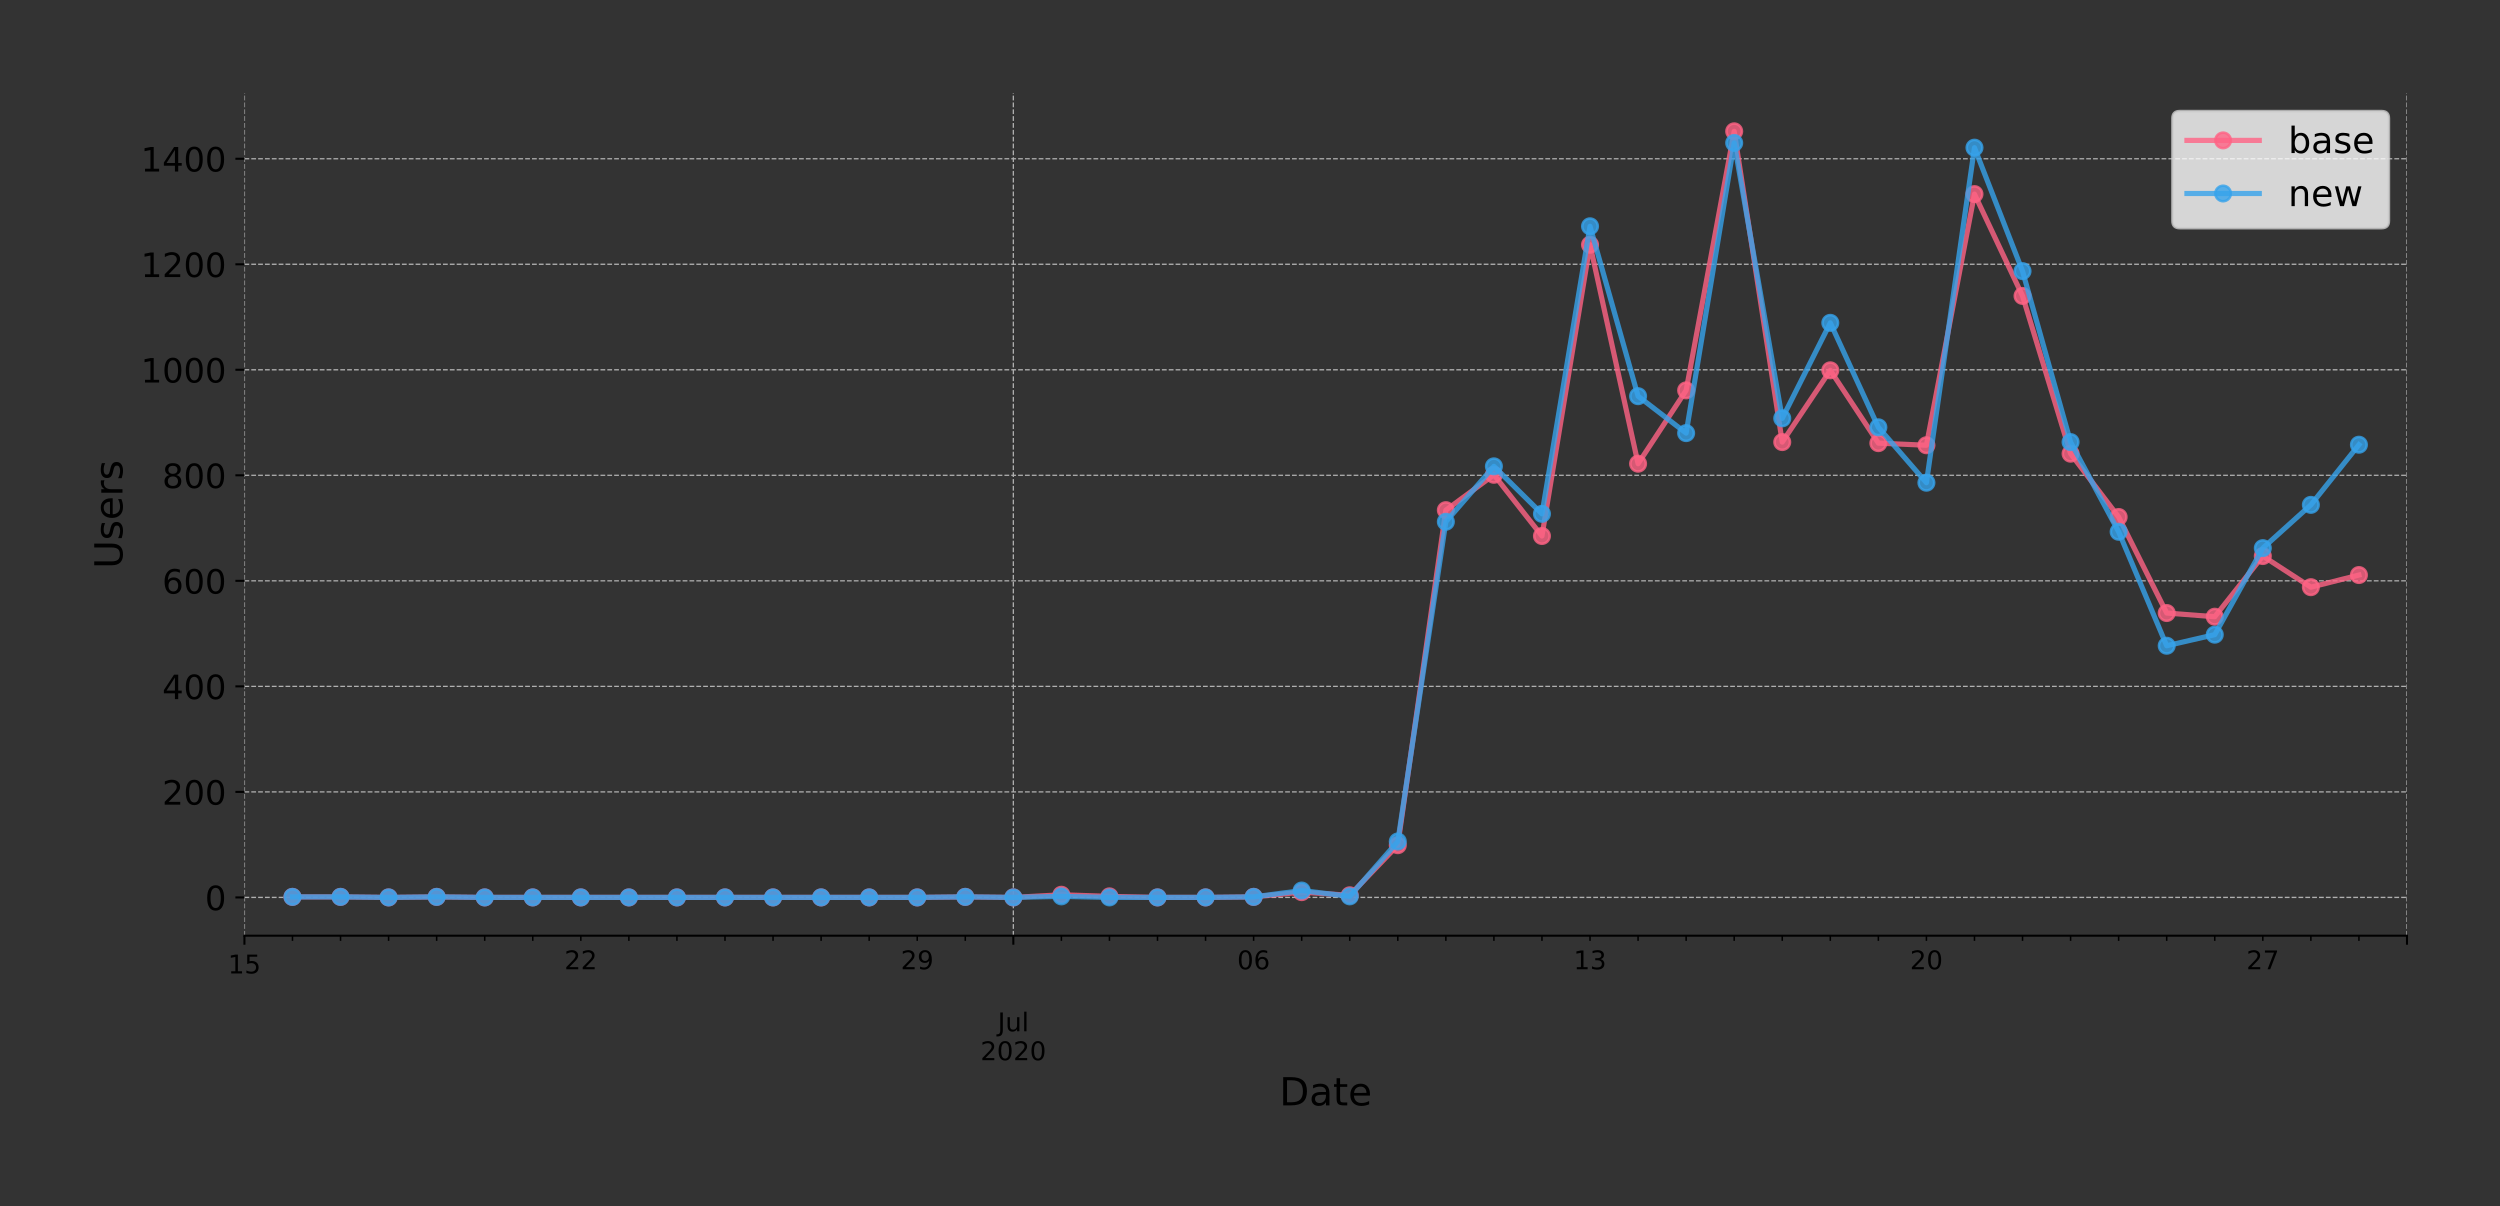 <?xml version="1.0" encoding="utf-8" standalone="no"?>
<!DOCTYPE svg PUBLIC "-//W3C//DTD SVG 1.1//EN"
  "http://www.w3.org/Graphics/SVG/1.1/DTD/svg11.dtd">
<!-- Created with matplotlib (https://matplotlib.org/) -->
<svg height="466.949pt" version="1.1" viewBox="0 0 967.602 466.949" width="967.602pt" xmlns="http://www.w3.org/2000/svg" xmlns:xlink="http://www.w3.org/1999/xlink">
 <rect x="0" y="0" width="967.602" height="466.949" fill="#333333" stroke="none"/>
 <defs>
  <style type="text/css">
*{stroke-linecap:butt;stroke-linejoin:round;}
  </style>
 </defs>
 <g id="figure_1">
  <g id="patch_1">
   <path d="M 0 466.949 
L 967.602 466.949 
L 967.602 0 
L 0 0 
z
" style="fill:none;"/>
  </g>
  <g id="axes_1">
   <g id="patch_2">
    <path d="M 94.602 362.16 
L 931.602 362.16 
L 931.602 36 
L 94.602 36 
z
" style="fill:none;"/>
   </g>
   <g id="matplotlib.axis_1">
    <g id="xtick_1">
     <g id="line2d_1">
      <path clip-path="url(#p77a32bf37d)" d="M 94.602 362.16 
L 94.602 36 
" style="fill:none;stroke:#b0b0b0;stroke-dasharray:1.85,0.8;stroke-dashoffset:0;stroke-width:0.5;"/>
     </g>
     <g id="line2d_2">
      <defs>
       <path d="M 0 0 
L 0 3.5 
" id="meb4aa62fe3" style="stroke:#000000;stroke-width:0.8;"/>
      </defs>
      <g>
       <use style="stroke:#000000;stroke-width:0.8;" x="94.602" xlink:href="#meb4aa62fe3" y="362.16"/>
      </g>
     </g>
     <g id="text_1">
      <!-- 15 -->
      <defs>
       <path d="M 12.406 8.297 
L 28.516 8.297 
L 28.516 63.922 
L 10.984 60.406 
L 10.984 69.391 
L 28.422 72.906 
L 38.281 72.906 
L 38.281 8.297 
L 54.391 8.297 
L 54.391 0 
L 12.406 0 
z
" id="DejaVuSans-49"/>
       <path d="M 10.797 72.906 
L 49.516 72.906 
L 49.516 64.594 
L 19.828 64.594 
L 19.828 46.734 
Q 21.969 47.469 24.109 47.828 
Q 26.266 48.188 28.422 48.188 
Q 40.625 48.188 47.75 41.5 
Q 54.891 34.812 54.891 23.391 
Q 54.891 11.625 47.562 5.094 
Q 40.234 -1.422 26.906 -1.422 
Q 22.312 -1.422 17.547 -0.641 
Q 12.797 0.141 7.719 1.703 
L 7.719 11.625 
Q 12.109 9.234 16.797 8.062 
Q 21.484 6.891 26.703 6.891 
Q 35.156 6.891 40.078 11.328 
Q 45.016 15.766 45.016 23.391 
Q 45.016 31 40.078 35.438 
Q 35.156 39.891 26.703 39.891 
Q 22.75 39.891 18.812 39.016 
Q 14.891 38.141 10.797 36.281 
z
" id="DejaVuSans-53"/>
      </defs>
      <g transform="translate(88.24 376.758)scale(0.1 -0.1)">
       <use xlink:href="#DejaVuSans-49"/>
       <use x="63.623" xlink:href="#DejaVuSans-53"/>
      </g>
     </g>
    </g>
    <g id="xtick_2">
     <g id="line2d_3">
      <path clip-path="url(#p77a32bf37d)" d="M 392.202 362.16 
L 392.202 36 
" style="fill:none;stroke:#b0b0b0;stroke-dasharray:1.85,0.8;stroke-dashoffset:0;stroke-width:0.5;"/>
     </g>
     <g id="line2d_4">
      <g>
       <use style="stroke:#000000;stroke-width:0.8;" x="392.202" xlink:href="#meb4aa62fe3" y="362.16"/>
      </g>
     </g>
     <g id="text_2">
      <!--  -->
      <g transform="translate(392.202 376.758)scale(0.1 -0.1)"/>
      <!--  -->
      <g transform="translate(392.202 387.956)scale(0.1 -0.1)"/>
      <!-- Jul -->
      <defs>
       <path d="M 9.812 72.906 
L 19.672 72.906 
L 19.672 5.078 
Q 19.672 -8.109 14.672 -14.062 
Q 9.672 -20.016 -1.422 -20.016 
L -5.172 -20.016 
L -5.172 -11.719 
L -2.094 -11.719 
Q 4.438 -11.719 7.125 -8.047 
Q 9.812 -4.391 9.812 5.078 
z
" id="DejaVuSans-74"/>
       <path d="M 8.5 21.578 
L 8.5 54.688 
L 17.484 54.688 
L 17.484 21.922 
Q 17.484 14.156 20.5 10.266 
Q 23.531 6.391 29.594 6.391 
Q 36.859 6.391 41.078 11.031 
Q 45.312 15.672 45.312 23.688 
L 45.312 54.688 
L 54.297 54.688 
L 54.297 0 
L 45.312 0 
L 45.312 8.406 
Q 42.047 3.422 37.719 1 
Q 33.406 -1.422 27.688 -1.422 
Q 18.266 -1.422 13.375 4.438 
Q 8.5 10.297 8.5 21.578 
z
M 31.109 56 
z
" id="DejaVuSans-117"/>
       <path d="M 9.422 75.984 
L 18.406 75.984 
L 18.406 0 
L 9.422 0 
z
" id="DejaVuSans-108"/>
      </defs>
      <g transform="translate(386.169 399.154)scale(0.1 -0.1)">
       <use xlink:href="#DejaVuSans-74"/>
       <use x="29.492" xlink:href="#DejaVuSans-117"/>
       <use x="92.871" xlink:href="#DejaVuSans-108"/>
      </g>
      <!-- 2020 -->
      <defs>
       <path d="M 19.188 8.297 
L 53.609 8.297 
L 53.609 0 
L 7.328 0 
L 7.328 8.297 
Q 12.938 14.109 22.625 23.891 
Q 32.328 33.688 34.812 36.531 
Q 39.547 41.844 41.422 45.531 
Q 43.312 49.219 43.312 52.781 
Q 43.312 58.594 39.234 62.25 
Q 35.156 65.922 28.609 65.922 
Q 23.969 65.922 18.812 64.312 
Q 13.672 62.703 7.812 59.422 
L 7.812 69.391 
Q 13.766 71.781 18.938 73 
Q 24.125 74.219 28.422 74.219 
Q 39.75 74.219 46.484 68.547 
Q 53.219 62.891 53.219 53.422 
Q 53.219 48.922 51.531 44.891 
Q 49.859 40.875 45.406 35.406 
Q 44.188 33.984 37.641 27.219 
Q 31.109 20.453 19.188 8.297 
z
" id="DejaVuSans-50"/>
       <path d="M 31.781 66.406 
Q 24.172 66.406 20.328 58.906 
Q 16.5 51.422 16.5 36.375 
Q 16.5 21.391 20.328 13.891 
Q 24.172 6.391 31.781 6.391 
Q 39.453 6.391 43.281 13.891 
Q 47.125 21.391 47.125 36.375 
Q 47.125 51.422 43.281 58.906 
Q 39.453 66.406 31.781 66.406 
z
M 31.781 74.219 
Q 44.047 74.219 50.516 64.516 
Q 56.984 54.828 56.984 36.375 
Q 56.984 17.969 50.516 8.266 
Q 44.047 -1.422 31.781 -1.422 
Q 19.531 -1.422 13.062 8.266 
Q 6.594 17.969 6.594 36.375 
Q 6.594 54.828 13.062 64.516 
Q 19.531 74.219 31.781 74.219 
z
" id="DejaVuSans-48"/>
      </defs>
      <g transform="translate(379.477 410.352)scale(0.1 -0.1)">
       <use xlink:href="#DejaVuSans-50"/>
       <use x="63.623" xlink:href="#DejaVuSans-48"/>
       <use x="127.246" xlink:href="#DejaVuSans-50"/>
       <use x="190.869" xlink:href="#DejaVuSans-48"/>
      </g>
     </g>
    </g>
    <g id="xtick_3">
     <g id="line2d_5">
      <path clip-path="url(#p77a32bf37d)" d="M 931.602 362.16 
L 931.602 36 
" style="fill:none;stroke:#b0b0b0;stroke-dasharray:1.85,0.8;stroke-dashoffset:0;stroke-width:0.5;"/>
     </g>
     <g id="line2d_6">
      <g>
       <use style="stroke:#000000;stroke-width:0.8;" x="931.602" xlink:href="#meb4aa62fe3" y="362.16"/>
      </g>
     </g>
    </g>
    <g id="xtick_4">
     <g id="line2d_7">
      <defs>
       <path d="M 0 0 
L 0 2 
" id="m9ded10924a" style="stroke:#000000;stroke-width:0.6;"/>
      </defs>
      <g>
       <use style="stroke:#000000;stroke-width:0.6;" x="113.202" xlink:href="#m9ded10924a" y="362.16"/>
      </g>
     </g>
    </g>
    <g id="xtick_5">
     <g id="line2d_8">
      <g>
       <use style="stroke:#000000;stroke-width:0.6;" x="131.802" xlink:href="#m9ded10924a" y="362.16"/>
      </g>
     </g>
    </g>
    <g id="xtick_6">
     <g id="line2d_9">
      <g>
       <use style="stroke:#000000;stroke-width:0.6;" x="150.402" xlink:href="#m9ded10924a" y="362.16"/>
      </g>
     </g>
    </g>
    <g id="xtick_7">
     <g id="line2d_10">
      <g>
       <use style="stroke:#000000;stroke-width:0.6;" x="169.002" xlink:href="#m9ded10924a" y="362.16"/>
      </g>
     </g>
    </g>
    <g id="xtick_8">
     <g id="line2d_11">
      <g>
       <use style="stroke:#000000;stroke-width:0.6;" x="187.602" xlink:href="#m9ded10924a" y="362.16"/>
      </g>
     </g>
    </g>
    <g id="xtick_9">
     <g id="line2d_12">
      <g>
       <use style="stroke:#000000;stroke-width:0.6;" x="206.202" xlink:href="#m9ded10924a" y="362.16"/>
      </g>
     </g>
    </g>
    <g id="xtick_10">
     <g id="line2d_13">
      <g>
       <use style="stroke:#000000;stroke-width:0.6;" x="224.802" xlink:href="#m9ded10924a" y="362.16"/>
      </g>
     </g>
     <g id="text_3">
      <!-- 22 -->
      <g transform="translate(218.44 375.158)scale(0.1 -0.1)">
       <use xlink:href="#DejaVuSans-50"/>
       <use x="63.623" xlink:href="#DejaVuSans-50"/>
      </g>
     </g>
    </g>
    <g id="xtick_11">
     <g id="line2d_14">
      <g>
       <use style="stroke:#000000;stroke-width:0.6;" x="243.402" xlink:href="#m9ded10924a" y="362.16"/>
      </g>
     </g>
    </g>
    <g id="xtick_12">
     <g id="line2d_15">
      <g>
       <use style="stroke:#000000;stroke-width:0.6;" x="262.002" xlink:href="#m9ded10924a" y="362.16"/>
      </g>
     </g>
    </g>
    <g id="xtick_13">
     <g id="line2d_16">
      <g>
       <use style="stroke:#000000;stroke-width:0.6;" x="280.602" xlink:href="#m9ded10924a" y="362.16"/>
      </g>
     </g>
    </g>
    <g id="xtick_14">
     <g id="line2d_17">
      <g>
       <use style="stroke:#000000;stroke-width:0.6;" x="299.202" xlink:href="#m9ded10924a" y="362.16"/>
      </g>
     </g>
    </g>
    <g id="xtick_15">
     <g id="line2d_18">
      <g>
       <use style="stroke:#000000;stroke-width:0.6;" x="317.802" xlink:href="#m9ded10924a" y="362.16"/>
      </g>
     </g>
    </g>
    <g id="xtick_16">
     <g id="line2d_19">
      <g>
       <use style="stroke:#000000;stroke-width:0.6;" x="336.402" xlink:href="#m9ded10924a" y="362.16"/>
      </g>
     </g>
    </g>
    <g id="xtick_17">
     <g id="line2d_20">
      <g>
       <use style="stroke:#000000;stroke-width:0.6;" x="355.002" xlink:href="#m9ded10924a" y="362.16"/>
      </g>
     </g>
     <g id="text_4">
      <!-- 29 -->
      <defs>
       <path d="M 10.984 1.516 
L 10.984 10.5 
Q 14.703 8.734 18.5 7.812 
Q 22.312 6.891 25.984 6.891 
Q 35.75 6.891 40.891 13.453 
Q 46.047 20.016 46.781 33.406 
Q 43.953 29.203 39.594 26.953 
Q 35.25 24.703 29.984 24.703 
Q 19.047 24.703 12.672 31.312 
Q 6.297 37.938 6.297 49.422 
Q 6.297 60.641 12.938 67.422 
Q 19.578 74.219 30.609 74.219 
Q 43.266 74.219 49.922 64.516 
Q 56.594 54.828 56.594 36.375 
Q 56.594 19.141 48.406 8.859 
Q 40.234 -1.422 26.422 -1.422 
Q 22.703 -1.422 18.891 -0.688 
Q 15.094 0.047 10.984 1.516 
z
M 30.609 32.422 
Q 37.25 32.422 41.125 36.953 
Q 45.016 41.5 45.016 49.422 
Q 45.016 57.281 41.125 61.844 
Q 37.25 66.406 30.609 66.406 
Q 23.969 66.406 20.094 61.844 
Q 16.219 57.281 16.219 49.422 
Q 16.219 41.5 20.094 36.953 
Q 23.969 32.422 30.609 32.422 
z
" id="DejaVuSans-57"/>
      </defs>
      <g transform="translate(348.64 375.158)scale(0.1 -0.1)">
       <use xlink:href="#DejaVuSans-50"/>
       <use x="63.623" xlink:href="#DejaVuSans-57"/>
      </g>
     </g>
    </g>
    <g id="xtick_18">
     <g id="line2d_21">
      <g>
       <use style="stroke:#000000;stroke-width:0.6;" x="373.602" xlink:href="#m9ded10924a" y="362.16"/>
      </g>
     </g>
    </g>
    <g id="xtick_19">
     <g id="line2d_22">
      <g>
       <use style="stroke:#000000;stroke-width:0.6;" x="410.802" xlink:href="#m9ded10924a" y="362.16"/>
      </g>
     </g>
    </g>
    <g id="xtick_20">
     <g id="line2d_23">
      <g>
       <use style="stroke:#000000;stroke-width:0.6;" x="429.402" xlink:href="#m9ded10924a" y="362.16"/>
      </g>
     </g>
    </g>
    <g id="xtick_21">
     <g id="line2d_24">
      <g>
       <use style="stroke:#000000;stroke-width:0.6;" x="448.002" xlink:href="#m9ded10924a" y="362.16"/>
      </g>
     </g>
    </g>
    <g id="xtick_22">
     <g id="line2d_25">
      <g>
       <use style="stroke:#000000;stroke-width:0.6;" x="466.602" xlink:href="#m9ded10924a" y="362.16"/>
      </g>
     </g>
    </g>
    <g id="xtick_23">
     <g id="line2d_26">
      <g>
       <use style="stroke:#000000;stroke-width:0.6;" x="485.202" xlink:href="#m9ded10924a" y="362.16"/>
      </g>
     </g>
     <g id="text_5">
      <!-- 06 -->
      <defs>
       <path d="M 33.016 40.375 
Q 26.375 40.375 22.484 35.828 
Q 18.609 31.297 18.609 23.391 
Q 18.609 15.531 22.484 10.953 
Q 26.375 6.391 33.016 6.391 
Q 39.656 6.391 43.531 10.953 
Q 47.406 15.531 47.406 23.391 
Q 47.406 31.297 43.531 35.828 
Q 39.656 40.375 33.016 40.375 
z
M 52.594 71.297 
L 52.594 62.312 
Q 48.875 64.062 45.094 64.984 
Q 41.312 65.922 37.594 65.922 
Q 27.828 65.922 22.672 59.328 
Q 17.531 52.734 16.797 39.406 
Q 19.672 43.656 24.016 45.922 
Q 28.375 48.188 33.594 48.188 
Q 44.578 48.188 50.953 41.516 
Q 57.328 34.859 57.328 23.391 
Q 57.328 12.156 50.688 5.359 
Q 44.047 -1.422 33.016 -1.422 
Q 20.359 -1.422 13.672 8.266 
Q 6.984 17.969 6.984 36.375 
Q 6.984 53.656 15.188 63.938 
Q 23.391 74.219 37.203 74.219 
Q 40.922 74.219 44.703 73.484 
Q 48.484 72.75 52.594 71.297 
z
" id="DejaVuSans-54"/>
      </defs>
      <g transform="translate(478.84 375.158)scale(0.1 -0.1)">
       <use xlink:href="#DejaVuSans-48"/>
       <use x="63.623" xlink:href="#DejaVuSans-54"/>
      </g>
     </g>
    </g>
    <g id="xtick_24">
     <g id="line2d_27">
      <g>
       <use style="stroke:#000000;stroke-width:0.6;" x="503.802" xlink:href="#m9ded10924a" y="362.16"/>
      </g>
     </g>
    </g>
    <g id="xtick_25">
     <g id="line2d_28">
      <g>
       <use style="stroke:#000000;stroke-width:0.6;" x="522.402" xlink:href="#m9ded10924a" y="362.16"/>
      </g>
     </g>
    </g>
    <g id="xtick_26">
     <g id="line2d_29">
      <g>
       <use style="stroke:#000000;stroke-width:0.6;" x="541.002" xlink:href="#m9ded10924a" y="362.16"/>
      </g>
     </g>
    </g>
    <g id="xtick_27">
     <g id="line2d_30">
      <g>
       <use style="stroke:#000000;stroke-width:0.6;" x="559.602" xlink:href="#m9ded10924a" y="362.16"/>
      </g>
     </g>
    </g>
    <g id="xtick_28">
     <g id="line2d_31">
      <g>
       <use style="stroke:#000000;stroke-width:0.6;" x="578.202" xlink:href="#m9ded10924a" y="362.16"/>
      </g>
     </g>
    </g>
    <g id="xtick_29">
     <g id="line2d_32">
      <g>
       <use style="stroke:#000000;stroke-width:0.6;" x="596.802" xlink:href="#m9ded10924a" y="362.16"/>
      </g>
     </g>
    </g>
    <g id="xtick_30">
     <g id="line2d_33">
      <g>
       <use style="stroke:#000000;stroke-width:0.6;" x="615.402" xlink:href="#m9ded10924a" y="362.16"/>
      </g>
     </g>
     <g id="text_6">
      <!-- 13 -->
      <defs>
       <path d="M 40.578 39.312 
Q 47.656 37.797 51.625 33 
Q 55.609 28.219 55.609 21.188 
Q 55.609 10.406 48.188 4.484 
Q 40.766 -1.422 27.094 -1.422 
Q 22.516 -1.422 17.656 -0.516 
Q 12.797 0.391 7.625 2.203 
L 7.625 11.719 
Q 11.719 9.328 16.594 8.109 
Q 21.484 6.891 26.812 6.891 
Q 36.078 6.891 40.938 10.547 
Q 45.797 14.203 45.797 21.188 
Q 45.797 27.641 41.281 31.266 
Q 36.766 34.906 28.719 34.906 
L 20.219 34.906 
L 20.219 43.016 
L 29.109 43.016 
Q 36.375 43.016 40.234 45.922 
Q 44.094 48.828 44.094 54.297 
Q 44.094 59.906 40.109 62.906 
Q 36.141 65.922 28.719 65.922 
Q 24.656 65.922 20.016 65.031 
Q 15.375 64.156 9.812 62.312 
L 9.812 71.094 
Q 15.438 72.656 20.344 73.438 
Q 25.25 74.219 29.594 74.219 
Q 40.828 74.219 47.359 69.109 
Q 53.906 64.016 53.906 55.328 
Q 53.906 49.266 50.438 45.094 
Q 46.969 40.922 40.578 39.312 
z
" id="DejaVuSans-51"/>
      </defs>
      <g transform="translate(609.04 375.158)scale(0.1 -0.1)">
       <use xlink:href="#DejaVuSans-49"/>
       <use x="63.623" xlink:href="#DejaVuSans-51"/>
      </g>
     </g>
    </g>
    <g id="xtick_31">
     <g id="line2d_34">
      <g>
       <use style="stroke:#000000;stroke-width:0.6;" x="634.002" xlink:href="#m9ded10924a" y="362.16"/>
      </g>
     </g>
    </g>
    <g id="xtick_32">
     <g id="line2d_35">
      <g>
       <use style="stroke:#000000;stroke-width:0.6;" x="652.602" xlink:href="#m9ded10924a" y="362.16"/>
      </g>
     </g>
    </g>
    <g id="xtick_33">
     <g id="line2d_36">
      <g>
       <use style="stroke:#000000;stroke-width:0.6;" x="671.202" xlink:href="#m9ded10924a" y="362.16"/>
      </g>
     </g>
    </g>
    <g id="xtick_34">
     <g id="line2d_37">
      <g>
       <use style="stroke:#000000;stroke-width:0.6;" x="689.802" xlink:href="#m9ded10924a" y="362.16"/>
      </g>
     </g>
    </g>
    <g id="xtick_35">
     <g id="line2d_38">
      <g>
       <use style="stroke:#000000;stroke-width:0.6;" x="708.402" xlink:href="#m9ded10924a" y="362.16"/>
      </g>
     </g>
    </g>
    <g id="xtick_36">
     <g id="line2d_39">
      <g>
       <use style="stroke:#000000;stroke-width:0.6;" x="727.002" xlink:href="#m9ded10924a" y="362.16"/>
      </g>
     </g>
    </g>
    <g id="xtick_37">
     <g id="line2d_40">
      <g>
       <use style="stroke:#000000;stroke-width:0.6;" x="745.602" xlink:href="#m9ded10924a" y="362.16"/>
      </g>
     </g>
     <g id="text_7">
      <!-- 20 -->
      <g transform="translate(739.24 375.158)scale(0.1 -0.1)">
       <use xlink:href="#DejaVuSans-50"/>
       <use x="63.623" xlink:href="#DejaVuSans-48"/>
      </g>
     </g>
    </g>
    <g id="xtick_38">
     <g id="line2d_41">
      <g>
       <use style="stroke:#000000;stroke-width:0.6;" x="764.202" xlink:href="#m9ded10924a" y="362.16"/>
      </g>
     </g>
    </g>
    <g id="xtick_39">
     <g id="line2d_42">
      <g>
       <use style="stroke:#000000;stroke-width:0.6;" x="782.802" xlink:href="#m9ded10924a" y="362.16"/>
      </g>
     </g>
    </g>
    <g id="xtick_40">
     <g id="line2d_43">
      <g>
       <use style="stroke:#000000;stroke-width:0.6;" x="801.402" xlink:href="#m9ded10924a" y="362.16"/>
      </g>
     </g>
    </g>
    <g id="xtick_41">
     <g id="line2d_44">
      <g>
       <use style="stroke:#000000;stroke-width:0.6;" x="820.002" xlink:href="#m9ded10924a" y="362.16"/>
      </g>
     </g>
    </g>
    <g id="xtick_42">
     <g id="line2d_45">
      <g>
       <use style="stroke:#000000;stroke-width:0.6;" x="838.602" xlink:href="#m9ded10924a" y="362.16"/>
      </g>
     </g>
    </g>
    <g id="xtick_43">
     <g id="line2d_46">
      <g>
       <use style="stroke:#000000;stroke-width:0.6;" x="857.202" xlink:href="#m9ded10924a" y="362.16"/>
      </g>
     </g>
    </g>
    <g id="xtick_44">
     <g id="line2d_47">
      <g>
       <use style="stroke:#000000;stroke-width:0.6;" x="875.802" xlink:href="#m9ded10924a" y="362.16"/>
      </g>
     </g>
     <g id="text_8">
      <!-- 27 -->
      <defs>
       <path d="M 8.203 72.906 
L 55.078 72.906 
L 55.078 68.703 
L 28.609 0 
L 18.312 0 
L 43.219 64.594 
L 8.203 64.594 
z
" id="DejaVuSans-55"/>
      </defs>
      <g transform="translate(869.44 375.158)scale(0.1 -0.1)">
       <use xlink:href="#DejaVuSans-50"/>
       <use x="63.623" xlink:href="#DejaVuSans-55"/>
      </g>
     </g>
    </g>
    <g id="xtick_45">
     <g id="line2d_48">
      <g>
       <use style="stroke:#000000;stroke-width:0.6;" x="894.402" xlink:href="#m9ded10924a" y="362.16"/>
      </g>
     </g>
    </g>
    <g id="xtick_46">
     <g id="line2d_49">
      <g>
       <use style="stroke:#000000;stroke-width:0.6;" x="913.002" xlink:href="#m9ded10924a" y="362.16"/>
      </g>
     </g>
    </g>
    <g id="text_9">
     <!-- Date -->
     <defs>
      <path d="M 19.672 64.797 
L 19.672 8.109 
L 31.594 8.109 
Q 46.688 8.109 53.688 14.938 
Q 60.688 21.781 60.688 36.531 
Q 60.688 51.172 53.688 57.984 
Q 46.688 64.797 31.594 64.797 
z
M 9.812 72.906 
L 30.078 72.906 
Q 51.266 72.906 61.172 64.094 
Q 71.094 55.281 71.094 36.531 
Q 71.094 17.672 61.125 8.828 
Q 51.172 0 30.078 0 
L 9.812 0 
z
" id="DejaVuSans-68"/>
      <path d="M 34.281 27.484 
Q 23.391 27.484 19.188 25 
Q 14.984 22.516 14.984 16.5 
Q 14.984 11.719 18.141 8.906 
Q 21.297 6.109 26.703 6.109 
Q 34.188 6.109 38.703 11.406 
Q 43.219 16.703 43.219 25.484 
L 43.219 27.484 
z
M 52.203 31.203 
L 52.203 0 
L 43.219 0 
L 43.219 8.297 
Q 40.141 3.328 35.547 0.953 
Q 30.953 -1.422 24.312 -1.422 
Q 15.922 -1.422 10.953 3.297 
Q 6 8.016 6 15.922 
Q 6 25.141 12.172 29.828 
Q 18.359 34.516 30.609 34.516 
L 43.219 34.516 
L 43.219 35.406 
Q 43.219 41.609 39.141 45 
Q 35.062 48.391 27.688 48.391 
Q 23 48.391 18.547 47.266 
Q 14.109 46.141 10.016 43.891 
L 10.016 52.203 
Q 14.938 54.109 19.578 55.047 
Q 24.219 56 28.609 56 
Q 40.484 56 46.344 49.844 
Q 52.203 43.703 52.203 31.203 
z
" id="DejaVuSans-97"/>
      <path d="M 18.312 70.219 
L 18.312 54.688 
L 36.812 54.688 
L 36.812 47.703 
L 18.312 47.703 
L 18.312 18.016 
Q 18.312 11.328 20.141 9.422 
Q 21.969 7.516 27.594 7.516 
L 36.812 7.516 
L 36.812 0 
L 27.594 0 
Q 17.188 0 13.234 3.875 
Q 9.281 7.766 9.281 18.016 
L 9.281 47.703 
L 2.688 47.703 
L 2.688 54.688 
L 9.281 54.688 
L 9.281 70.219 
z
" id="DejaVuSans-116"/>
      <path d="M 56.203 29.594 
L 56.203 25.203 
L 14.891 25.203 
Q 15.484 15.922 20.484 11.062 
Q 25.484 6.203 34.422 6.203 
Q 39.594 6.203 44.453 7.469 
Q 49.312 8.734 54.109 11.281 
L 54.109 2.781 
Q 49.266 0.734 44.188 -0.344 
Q 39.109 -1.422 33.891 -1.422 
Q 20.797 -1.422 13.156 6.188 
Q 5.516 13.812 5.516 26.812 
Q 5.516 40.234 12.766 48.109 
Q 20.016 56 32.328 56 
Q 43.359 56 49.781 48.891 
Q 56.203 41.797 56.203 29.594 
z
M 47.219 32.234 
Q 47.125 39.594 43.094 43.984 
Q 39.062 48.391 32.422 48.391 
Q 24.906 48.391 20.391 44.141 
Q 15.875 39.891 15.188 32.172 
z
" id="DejaVuSans-101"/>
     </defs>
     <g transform="translate(495.176 427.829)scale(0.15 -0.15)">
      <use xlink:href="#DejaVuSans-68"/>
      <use x="77.002" xlink:href="#DejaVuSans-97"/>
      <use x="138.281" xlink:href="#DejaVuSans-116"/>
      <use x="177.49" xlink:href="#DejaVuSans-101"/>
     </g>
    </g>
   </g>
   <g id="matplotlib.axis_2">
    <g id="ytick_1">
     <g id="line2d_50">
      <path clip-path="url(#p77a32bf37d)" d="M 94.602 347.335 
L 931.602 347.335 
" style="fill:none;stroke:#b0b0b0;stroke-dasharray:1.85,0.8;stroke-dashoffset:0;stroke-width:0.5;"/>
     </g>
     <g id="line2d_51">
      <defs>
       <path d="M 0 0 
L -3.5 0 
" id="m013f655cab" style="stroke:#000000;stroke-width:0.8;"/>
      </defs>
      <g>
       <use style="stroke:#000000;stroke-width:0.8;" x="94.602" xlink:href="#m013f655cab" y="347.335"/>
      </g>
     </g>
     <g id="text_10">
      <!-- 0 -->
      <g transform="translate(79.331 352.274)scale(0.13 -0.13)">
       <use xlink:href="#DejaVuSans-48"/>
      </g>
     </g>
    </g>
    <g id="ytick_2">
     <g id="line2d_52">
      <path clip-path="url(#p77a32bf37d)" d="M 94.602 306.493 
L 931.602 306.493 
" style="fill:none;stroke:#b0b0b0;stroke-dasharray:1.85,0.8;stroke-dashoffset:0;stroke-width:0.5;"/>
     </g>
     <g id="line2d_53">
      <g>
       <use style="stroke:#000000;stroke-width:0.8;" x="94.602" xlink:href="#m013f655cab" y="306.493"/>
      </g>
     </g>
     <g id="text_11">
      <!-- 200 -->
      <g transform="translate(62.788 311.432)scale(0.13 -0.13)">
       <use xlink:href="#DejaVuSans-50"/>
       <use x="63.623" xlink:href="#DejaVuSans-48"/>
       <use x="127.246" xlink:href="#DejaVuSans-48"/>
      </g>
     </g>
    </g>
    <g id="ytick_3">
     <g id="line2d_54">
      <path clip-path="url(#p77a32bf37d)" d="M 94.602 265.652 
L 931.602 265.652 
" style="fill:none;stroke:#b0b0b0;stroke-dasharray:1.85,0.8;stroke-dashoffset:0;stroke-width:0.5;"/>
     </g>
     <g id="line2d_55">
      <g>
       <use style="stroke:#000000;stroke-width:0.8;" x="94.602" xlink:href="#m013f655cab" y="265.652"/>
      </g>
     </g>
     <g id="text_12">
      <!-- 400 -->
      <defs>
       <path d="M 37.797 64.312 
L 12.891 25.391 
L 37.797 25.391 
z
M 35.203 72.906 
L 47.609 72.906 
L 47.609 25.391 
L 58.016 25.391 
L 58.016 17.188 
L 47.609 17.188 
L 47.609 0 
L 37.797 0 
L 37.797 17.188 
L 4.891 17.188 
L 4.891 26.703 
z
" id="DejaVuSans-52"/>
      </defs>
      <g transform="translate(62.788 270.591)scale(0.13 -0.13)">
       <use xlink:href="#DejaVuSans-52"/>
       <use x="63.623" xlink:href="#DejaVuSans-48"/>
       <use x="127.246" xlink:href="#DejaVuSans-48"/>
      </g>
     </g>
    </g>
    <g id="ytick_4">
     <g id="line2d_56">
      <path clip-path="url(#p77a32bf37d)" d="M 94.602 224.81 
L 931.602 224.81 
" style="fill:none;stroke:#b0b0b0;stroke-dasharray:1.85,0.8;stroke-dashoffset:0;stroke-width:0.5;"/>
     </g>
     <g id="line2d_57">
      <g>
       <use style="stroke:#000000;stroke-width:0.8;" x="94.602" xlink:href="#m013f655cab" y="224.81"/>
      </g>
     </g>
     <g id="text_13">
      <!-- 600 -->
      <g transform="translate(62.788 229.749)scale(0.13 -0.13)">
       <use xlink:href="#DejaVuSans-54"/>
       <use x="63.623" xlink:href="#DejaVuSans-48"/>
       <use x="127.246" xlink:href="#DejaVuSans-48"/>
      </g>
     </g>
    </g>
    <g id="ytick_5">
     <g id="line2d_58">
      <path clip-path="url(#p77a32bf37d)" d="M 94.602 183.969 
L 931.602 183.969 
" style="fill:none;stroke:#b0b0b0;stroke-dasharray:1.85,0.8;stroke-dashoffset:0;stroke-width:0.5;"/>
     </g>
     <g id="line2d_59">
      <g>
       <use style="stroke:#000000;stroke-width:0.8;" x="94.602" xlink:href="#m013f655cab" y="183.969"/>
      </g>
     </g>
     <g id="text_14">
      <!-- 800 -->
      <defs>
       <path d="M 31.781 34.625 
Q 24.75 34.625 20.719 30.859 
Q 16.703 27.094 16.703 20.516 
Q 16.703 13.922 20.719 10.156 
Q 24.75 6.391 31.781 6.391 
Q 38.812 6.391 42.859 10.172 
Q 46.922 13.969 46.922 20.516 
Q 46.922 27.094 42.891 30.859 
Q 38.875 34.625 31.781 34.625 
z
M 21.922 38.812 
Q 15.578 40.375 12.031 44.719 
Q 8.5 49.078 8.5 55.328 
Q 8.5 64.062 14.719 69.141 
Q 20.953 74.219 31.781 74.219 
Q 42.672 74.219 48.875 69.141 
Q 55.078 64.062 55.078 55.328 
Q 55.078 49.078 51.531 44.719 
Q 48 40.375 41.703 38.812 
Q 48.828 37.156 52.797 32.312 
Q 56.781 27.484 56.781 20.516 
Q 56.781 9.906 50.312 4.234 
Q 43.844 -1.422 31.781 -1.422 
Q 19.734 -1.422 13.25 4.234 
Q 6.781 9.906 6.781 20.516 
Q 6.781 27.484 10.781 32.312 
Q 14.797 37.156 21.922 38.812 
z
M 18.312 54.391 
Q 18.312 48.734 21.844 45.562 
Q 25.391 42.391 31.781 42.391 
Q 38.141 42.391 41.719 45.562 
Q 45.312 48.734 45.312 54.391 
Q 45.312 60.062 41.719 63.234 
Q 38.141 66.406 31.781 66.406 
Q 25.391 66.406 21.844 63.234 
Q 18.312 60.062 18.312 54.391 
z
" id="DejaVuSans-56"/>
      </defs>
      <g transform="translate(62.788 188.908)scale(0.13 -0.13)">
       <use xlink:href="#DejaVuSans-56"/>
       <use x="63.623" xlink:href="#DejaVuSans-48"/>
       <use x="127.246" xlink:href="#DejaVuSans-48"/>
      </g>
     </g>
    </g>
    <g id="ytick_6">
     <g id="line2d_60">
      <path clip-path="url(#p77a32bf37d)" d="M 94.602 143.127 
L 931.602 143.127 
" style="fill:none;stroke:#b0b0b0;stroke-dasharray:1.85,0.8;stroke-dashoffset:0;stroke-width:0.5;"/>
     </g>
     <g id="line2d_61">
      <g>
       <use style="stroke:#000000;stroke-width:0.8;" x="94.602" xlink:href="#m013f655cab" y="143.127"/>
      </g>
     </g>
     <g id="text_15">
      <!-- 1000 -->
      <g transform="translate(54.517 148.066)scale(0.13 -0.13)">
       <use xlink:href="#DejaVuSans-49"/>
       <use x="63.623" xlink:href="#DejaVuSans-48"/>
       <use x="127.246" xlink:href="#DejaVuSans-48"/>
       <use x="190.869" xlink:href="#DejaVuSans-48"/>
      </g>
     </g>
    </g>
    <g id="ytick_7">
     <g id="line2d_62">
      <path clip-path="url(#p77a32bf37d)" d="M 94.602 102.286 
L 931.602 102.286 
" style="fill:none;stroke:#b0b0b0;stroke-dasharray:1.85,0.8;stroke-dashoffset:0;stroke-width:0.5;"/>
     </g>
     <g id="line2d_63">
      <g>
       <use style="stroke:#000000;stroke-width:0.8;" x="94.602" xlink:href="#m013f655cab" y="102.286"/>
      </g>
     </g>
     <g id="text_16">
      <!-- 1200 -->
      <g transform="translate(54.517 107.225)scale(0.13 -0.13)">
       <use xlink:href="#DejaVuSans-49"/>
       <use x="63.623" xlink:href="#DejaVuSans-50"/>
       <use x="127.246" xlink:href="#DejaVuSans-48"/>
       <use x="190.869" xlink:href="#DejaVuSans-48"/>
      </g>
     </g>
    </g>
    <g id="ytick_8">
     <g id="line2d_64">
      <path clip-path="url(#p77a32bf37d)" d="M 94.602 61.444 
L 931.602 61.444 
" style="fill:none;stroke:#b0b0b0;stroke-dasharray:1.85,0.8;stroke-dashoffset:0;stroke-width:0.5;"/>
     </g>
     <g id="line2d_65">
      <g>
       <use style="stroke:#000000;stroke-width:0.8;" x="94.602" xlink:href="#m013f655cab" y="61.444"/>
      </g>
     </g>
     <g id="text_17">
      <!-- 1400 -->
      <g transform="translate(54.517 66.383)scale(0.13 -0.13)">
       <use xlink:href="#DejaVuSans-49"/>
       <use x="63.623" xlink:href="#DejaVuSans-52"/>
       <use x="127.246" xlink:href="#DejaVuSans-48"/>
       <use x="190.869" xlink:href="#DejaVuSans-48"/>
      </g>
     </g>
    </g>
    <g id="text_18">
     <!-- Users -->
     <defs>
      <path d="M 8.688 72.906 
L 18.609 72.906 
L 18.609 28.609 
Q 18.609 16.891 22.844 11.734 
Q 27.094 6.594 36.625 6.594 
Q 46.094 6.594 50.344 11.734 
Q 54.594 16.891 54.594 28.609 
L 54.594 72.906 
L 64.5 72.906 
L 64.5 27.391 
Q 64.5 13.141 57.438 5.859 
Q 50.391 -1.422 36.625 -1.422 
Q 22.797 -1.422 15.734 5.859 
Q 8.688 13.141 8.688 27.391 
z
" id="DejaVuSans-85"/>
      <path d="M 44.281 53.078 
L 44.281 44.578 
Q 40.484 46.531 36.375 47.5 
Q 32.281 48.484 27.875 48.484 
Q 21.188 48.484 17.844 46.438 
Q 14.5 44.391 14.5 40.281 
Q 14.5 37.156 16.891 35.375 
Q 19.281 33.594 26.516 31.984 
L 29.594 31.297 
Q 39.156 29.25 43.188 25.516 
Q 47.219 21.781 47.219 15.094 
Q 47.219 7.469 41.188 3.016 
Q 35.156 -1.422 24.609 -1.422 
Q 20.219 -1.422 15.453 -0.562 
Q 10.688 0.297 5.422 2 
L 5.422 11.281 
Q 10.406 8.688 15.234 7.391 
Q 20.062 6.109 24.812 6.109 
Q 31.156 6.109 34.562 8.281 
Q 37.984 10.453 37.984 14.406 
Q 37.984 18.062 35.516 20.016 
Q 33.062 21.969 24.703 23.781 
L 21.578 24.516 
Q 13.234 26.266 9.516 29.906 
Q 5.812 33.547 5.812 39.891 
Q 5.812 47.609 11.281 51.797 
Q 16.75 56 26.812 56 
Q 31.781 56 36.172 55.266 
Q 40.578 54.547 44.281 53.078 
z
" id="DejaVuSans-115"/>
      <path d="M 41.109 46.297 
Q 39.594 47.172 37.812 47.578 
Q 36.031 48 33.891 48 
Q 26.266 48 22.188 43.047 
Q 18.109 38.094 18.109 28.812 
L 18.109 0 
L 9.078 0 
L 9.078 54.688 
L 18.109 54.688 
L 18.109 46.188 
Q 20.953 51.172 25.484 53.578 
Q 30.031 56 36.531 56 
Q 37.453 56 38.578 55.875 
Q 39.703 55.766 41.062 55.516 
z
" id="DejaVuSans-114"/>
     </defs>
     <g transform="translate(47.398 220.081)rotate(-90)scale(0.15 -0.15)">
      <use xlink:href="#DejaVuSans-85"/>
      <use x="73.193" xlink:href="#DejaVuSans-115"/>
      <use x="125.293" xlink:href="#DejaVuSans-101"/>
      <use x="186.816" xlink:href="#DejaVuSans-114"/>
      <use x="227.93" xlink:href="#DejaVuSans-115"/>
     </g>
    </g>
   </g>
   <g id="line2d_66">
    <path clip-path="url(#p77a32bf37d)" d="M 113.202 347.13 
L 131.802 347.13 
L 150.402 347.335 
L 169.002 347.13 
L 187.602 347.335 
L 206.202 347.335 
L 224.802 347.335 
L 243.402 347.335 
L 262.002 347.335 
L 280.602 347.335 
L 299.202 347.335 
L 317.802 347.335 
L 336.402 347.335 
L 355.002 347.335 
L 373.602 347.13 
L 392.202 347.335 
L 410.802 346.314 
L 429.402 346.926 
L 448.002 347.335 
L 466.602 347.335 
L 485.202 347.13 
L 503.802 345.292 
L 522.402 346.518 
L 541.002 327.118 
L 559.602 197.446 
L 578.202 183.764 
L 596.802 207.453 
L 615.402 94.73 
L 634.002 179.476 
L 652.602 151.091 
L 671.202 50.825 
L 689.802 171.104 
L 708.402 143.331 
L 727.002 171.512 
L 745.602 172.329 
L 764.202 75.126 
L 782.802 114.538 
L 801.402 175.596 
L 820.002 200.101 
L 838.602 237.267 
L 857.202 238.696 
L 875.802 215.212 
L 894.402 227.261 
L 913.002 222.564 
" style="fill:none;stroke:#ff6384;stroke-linecap:square;stroke-opacity:0.8;stroke-width:2;"/>
    <defs>
     <path d="M 0 3 
C 0.796 3 1.559 2.684 2.121 2.121 
C 2.684 1.559 3 0.796 3 0 
C 3 -0.796 2.684 -1.559 2.121 -2.121 
C 1.559 -2.684 0.796 -3 0 -3 
C -0.796 -3 -1.559 -2.684 -2.121 -2.121 
C -2.684 -1.559 -3 -0.796 -3 0 
C -3 0.796 -2.684 1.559 -2.121 2.121 
C -1.559 2.684 -0.796 3 0 3 
z
" id="md501278840" style="stroke:#ff6384;stroke-opacity:0.8;"/>
    </defs>
    <g clip-path="url(#p77a32bf37d)">
     <use style="fill:#ff6384;fill-opacity:0.8;stroke:#ff6384;stroke-opacity:0.8;" x="113.202" xlink:href="#md501278840" y="347.13"/>
     <use style="fill:#ff6384;fill-opacity:0.8;stroke:#ff6384;stroke-opacity:0.8;" x="131.802" xlink:href="#md501278840" y="347.13"/>
     <use style="fill:#ff6384;fill-opacity:0.8;stroke:#ff6384;stroke-opacity:0.8;" x="150.402" xlink:href="#md501278840" y="347.335"/>
     <use style="fill:#ff6384;fill-opacity:0.8;stroke:#ff6384;stroke-opacity:0.8;" x="169.002" xlink:href="#md501278840" y="347.13"/>
     <use style="fill:#ff6384;fill-opacity:0.8;stroke:#ff6384;stroke-opacity:0.8;" x="187.602" xlink:href="#md501278840" y="347.335"/>
     <use style="fill:#ff6384;fill-opacity:0.8;stroke:#ff6384;stroke-opacity:0.8;" x="206.202" xlink:href="#md501278840" y="347.335"/>
     <use style="fill:#ff6384;fill-opacity:0.8;stroke:#ff6384;stroke-opacity:0.8;" x="224.802" xlink:href="#md501278840" y="347.335"/>
     <use style="fill:#ff6384;fill-opacity:0.8;stroke:#ff6384;stroke-opacity:0.8;" x="243.402" xlink:href="#md501278840" y="347.335"/>
     <use style="fill:#ff6384;fill-opacity:0.8;stroke:#ff6384;stroke-opacity:0.8;" x="262.002" xlink:href="#md501278840" y="347.335"/>
     <use style="fill:#ff6384;fill-opacity:0.8;stroke:#ff6384;stroke-opacity:0.8;" x="280.602" xlink:href="#md501278840" y="347.335"/>
     <use style="fill:#ff6384;fill-opacity:0.8;stroke:#ff6384;stroke-opacity:0.8;" x="299.202" xlink:href="#md501278840" y="347.335"/>
     <use style="fill:#ff6384;fill-opacity:0.8;stroke:#ff6384;stroke-opacity:0.8;" x="317.802" xlink:href="#md501278840" y="347.335"/>
     <use style="fill:#ff6384;fill-opacity:0.8;stroke:#ff6384;stroke-opacity:0.8;" x="336.402" xlink:href="#md501278840" y="347.335"/>
     <use style="fill:#ff6384;fill-opacity:0.8;stroke:#ff6384;stroke-opacity:0.8;" x="355.002" xlink:href="#md501278840" y="347.335"/>
     <use style="fill:#ff6384;fill-opacity:0.8;stroke:#ff6384;stroke-opacity:0.8;" x="373.602" xlink:href="#md501278840" y="347.13"/>
     <use style="fill:#ff6384;fill-opacity:0.8;stroke:#ff6384;stroke-opacity:0.8;" x="392.202" xlink:href="#md501278840" y="347.335"/>
     <use style="fill:#ff6384;fill-opacity:0.8;stroke:#ff6384;stroke-opacity:0.8;" x="410.802" xlink:href="#md501278840" y="346.314"/>
     <use style="fill:#ff6384;fill-opacity:0.8;stroke:#ff6384;stroke-opacity:0.8;" x="429.402" xlink:href="#md501278840" y="346.926"/>
     <use style="fill:#ff6384;fill-opacity:0.8;stroke:#ff6384;stroke-opacity:0.8;" x="448.002" xlink:href="#md501278840" y="347.335"/>
     <use style="fill:#ff6384;fill-opacity:0.8;stroke:#ff6384;stroke-opacity:0.8;" x="466.602" xlink:href="#md501278840" y="347.335"/>
     <use style="fill:#ff6384;fill-opacity:0.8;stroke:#ff6384;stroke-opacity:0.8;" x="485.202" xlink:href="#md501278840" y="347.13"/>
     <use style="fill:#ff6384;fill-opacity:0.8;stroke:#ff6384;stroke-opacity:0.8;" x="503.802" xlink:href="#md501278840" y="345.292"/>
     <use style="fill:#ff6384;fill-opacity:0.8;stroke:#ff6384;stroke-opacity:0.8;" x="522.402" xlink:href="#md501278840" y="346.518"/>
     <use style="fill:#ff6384;fill-opacity:0.8;stroke:#ff6384;stroke-opacity:0.8;" x="541.002" xlink:href="#md501278840" y="327.118"/>
     <use style="fill:#ff6384;fill-opacity:0.8;stroke:#ff6384;stroke-opacity:0.8;" x="559.602" xlink:href="#md501278840" y="197.446"/>
     <use style="fill:#ff6384;fill-opacity:0.8;stroke:#ff6384;stroke-opacity:0.8;" x="578.202" xlink:href="#md501278840" y="183.764"/>
     <use style="fill:#ff6384;fill-opacity:0.8;stroke:#ff6384;stroke-opacity:0.8;" x="596.802" xlink:href="#md501278840" y="207.453"/>
     <use style="fill:#ff6384;fill-opacity:0.8;stroke:#ff6384;stroke-opacity:0.8;" x="615.402" xlink:href="#md501278840" y="94.73"/>
     <use style="fill:#ff6384;fill-opacity:0.8;stroke:#ff6384;stroke-opacity:0.8;" x="634.002" xlink:href="#md501278840" y="179.476"/>
     <use style="fill:#ff6384;fill-opacity:0.8;stroke:#ff6384;stroke-opacity:0.8;" x="652.602" xlink:href="#md501278840" y="151.091"/>
     <use style="fill:#ff6384;fill-opacity:0.8;stroke:#ff6384;stroke-opacity:0.8;" x="671.202" xlink:href="#md501278840" y="50.825"/>
     <use style="fill:#ff6384;fill-opacity:0.8;stroke:#ff6384;stroke-opacity:0.8;" x="689.802" xlink:href="#md501278840" y="171.104"/>
     <use style="fill:#ff6384;fill-opacity:0.8;stroke:#ff6384;stroke-opacity:0.8;" x="708.402" xlink:href="#md501278840" y="143.331"/>
     <use style="fill:#ff6384;fill-opacity:0.8;stroke:#ff6384;stroke-opacity:0.8;" x="727.002" xlink:href="#md501278840" y="171.512"/>
     <use style="fill:#ff6384;fill-opacity:0.8;stroke:#ff6384;stroke-opacity:0.8;" x="745.602" xlink:href="#md501278840" y="172.329"/>
     <use style="fill:#ff6384;fill-opacity:0.8;stroke:#ff6384;stroke-opacity:0.8;" x="764.202" xlink:href="#md501278840" y="75.126"/>
     <use style="fill:#ff6384;fill-opacity:0.8;stroke:#ff6384;stroke-opacity:0.8;" x="782.802" xlink:href="#md501278840" y="114.538"/>
     <use style="fill:#ff6384;fill-opacity:0.8;stroke:#ff6384;stroke-opacity:0.8;" x="801.402" xlink:href="#md501278840" y="175.596"/>
     <use style="fill:#ff6384;fill-opacity:0.8;stroke:#ff6384;stroke-opacity:0.8;" x="820.002" xlink:href="#md501278840" y="200.101"/>
     <use style="fill:#ff6384;fill-opacity:0.8;stroke:#ff6384;stroke-opacity:0.8;" x="838.602" xlink:href="#md501278840" y="237.267"/>
     <use style="fill:#ff6384;fill-opacity:0.8;stroke:#ff6384;stroke-opacity:0.8;" x="857.202" xlink:href="#md501278840" y="238.696"/>
     <use style="fill:#ff6384;fill-opacity:0.8;stroke:#ff6384;stroke-opacity:0.8;" x="875.802" xlink:href="#md501278840" y="215.212"/>
     <use style="fill:#ff6384;fill-opacity:0.8;stroke:#ff6384;stroke-opacity:0.8;" x="894.402" xlink:href="#md501278840" y="227.261"/>
     <use style="fill:#ff6384;fill-opacity:0.8;stroke:#ff6384;stroke-opacity:0.8;" x="913.002" xlink:href="#md501278840" y="222.564"/>
    </g>
   </g>
   <g id="line2d_67">
    <path clip-path="url(#p77a32bf37d)" d="M 113.202 347.13 
L 131.802 347.13 
L 150.402 347.335 
L 169.002 347.13 
L 187.602 347.335 
L 206.202 347.335 
L 224.802 347.335 
L 243.402 347.335 
L 262.002 347.335 
L 280.602 347.335 
L 299.202 347.335 
L 317.802 347.335 
L 336.402 347.335 
L 355.002 347.335 
L 373.602 347.13 
L 392.202 347.335 
L 410.802 346.926 
L 429.402 347.335 
L 448.002 347.335 
L 466.602 347.335 
L 485.202 347.13 
L 503.802 344.68 
L 522.402 346.926 
L 541.002 325.689 
L 559.602 201.939 
L 578.202 180.497 
L 596.802 198.876 
L 615.402 87.583 
L 634.002 153.338 
L 652.602 167.632 
L 671.202 55.318 
L 689.802 161.914 
L 708.402 124.953 
L 727.002 165.386 
L 745.602 186.828 
L 764.202 57.156 
L 782.802 104.94 
L 801.402 171.104 
L 820.002 205.819 
L 838.602 249.928 
L 857.202 245.639 
L 875.802 212.149 
L 894.402 195.404 
L 913.002 172.125 
" style="fill:none;stroke:#36a2eb;stroke-linecap:square;stroke-opacity:0.8;stroke-width:2;"/>
    <defs>
     <path d="M 0 3 
C 0.796 3 1.559 2.684 2.121 2.121 
C 2.684 1.559 3 0.796 3 0 
C 3 -0.796 2.684 -1.559 2.121 -2.121 
C 1.559 -2.684 0.796 -3 0 -3 
C -0.796 -3 -1.559 -2.684 -2.121 -2.121 
C -2.684 -1.559 -3 -0.796 -3 0 
C -3 0.796 -2.684 1.559 -2.121 2.121 
C -1.559 2.684 -0.796 3 0 3 
z
" id="m85617939ff" style="stroke:#36a2eb;stroke-opacity:0.8;"/>
    </defs>
    <g clip-path="url(#p77a32bf37d)">
     <use style="fill:#36a2eb;fill-opacity:0.8;stroke:#36a2eb;stroke-opacity:0.8;" x="113.202" xlink:href="#m85617939ff" y="347.13"/>
     <use style="fill:#36a2eb;fill-opacity:0.8;stroke:#36a2eb;stroke-opacity:0.8;" x="131.802" xlink:href="#m85617939ff" y="347.13"/>
     <use style="fill:#36a2eb;fill-opacity:0.8;stroke:#36a2eb;stroke-opacity:0.8;" x="150.402" xlink:href="#m85617939ff" y="347.335"/>
     <use style="fill:#36a2eb;fill-opacity:0.8;stroke:#36a2eb;stroke-opacity:0.8;" x="169.002" xlink:href="#m85617939ff" y="347.13"/>
     <use style="fill:#36a2eb;fill-opacity:0.8;stroke:#36a2eb;stroke-opacity:0.8;" x="187.602" xlink:href="#m85617939ff" y="347.335"/>
     <use style="fill:#36a2eb;fill-opacity:0.8;stroke:#36a2eb;stroke-opacity:0.8;" x="206.202" xlink:href="#m85617939ff" y="347.335"/>
     <use style="fill:#36a2eb;fill-opacity:0.8;stroke:#36a2eb;stroke-opacity:0.8;" x="224.802" xlink:href="#m85617939ff" y="347.335"/>
     <use style="fill:#36a2eb;fill-opacity:0.8;stroke:#36a2eb;stroke-opacity:0.8;" x="243.402" xlink:href="#m85617939ff" y="347.335"/>
     <use style="fill:#36a2eb;fill-opacity:0.8;stroke:#36a2eb;stroke-opacity:0.8;" x="262.002" xlink:href="#m85617939ff" y="347.335"/>
     <use style="fill:#36a2eb;fill-opacity:0.8;stroke:#36a2eb;stroke-opacity:0.8;" x="280.602" xlink:href="#m85617939ff" y="347.335"/>
     <use style="fill:#36a2eb;fill-opacity:0.8;stroke:#36a2eb;stroke-opacity:0.8;" x="299.202" xlink:href="#m85617939ff" y="347.335"/>
     <use style="fill:#36a2eb;fill-opacity:0.8;stroke:#36a2eb;stroke-opacity:0.8;" x="317.802" xlink:href="#m85617939ff" y="347.335"/>
     <use style="fill:#36a2eb;fill-opacity:0.8;stroke:#36a2eb;stroke-opacity:0.8;" x="336.402" xlink:href="#m85617939ff" y="347.335"/>
     <use style="fill:#36a2eb;fill-opacity:0.8;stroke:#36a2eb;stroke-opacity:0.8;" x="355.002" xlink:href="#m85617939ff" y="347.335"/>
     <use style="fill:#36a2eb;fill-opacity:0.8;stroke:#36a2eb;stroke-opacity:0.8;" x="373.602" xlink:href="#m85617939ff" y="347.13"/>
     <use style="fill:#36a2eb;fill-opacity:0.8;stroke:#36a2eb;stroke-opacity:0.8;" x="392.202" xlink:href="#m85617939ff" y="347.335"/>
     <use style="fill:#36a2eb;fill-opacity:0.8;stroke:#36a2eb;stroke-opacity:0.8;" x="410.802" xlink:href="#m85617939ff" y="346.926"/>
     <use style="fill:#36a2eb;fill-opacity:0.8;stroke:#36a2eb;stroke-opacity:0.8;" x="429.402" xlink:href="#m85617939ff" y="347.335"/>
     <use style="fill:#36a2eb;fill-opacity:0.8;stroke:#36a2eb;stroke-opacity:0.8;" x="448.002" xlink:href="#m85617939ff" y="347.335"/>
     <use style="fill:#36a2eb;fill-opacity:0.8;stroke:#36a2eb;stroke-opacity:0.8;" x="466.602" xlink:href="#m85617939ff" y="347.335"/>
     <use style="fill:#36a2eb;fill-opacity:0.8;stroke:#36a2eb;stroke-opacity:0.8;" x="485.202" xlink:href="#m85617939ff" y="347.13"/>
     <use style="fill:#36a2eb;fill-opacity:0.8;stroke:#36a2eb;stroke-opacity:0.8;" x="503.802" xlink:href="#m85617939ff" y="344.68"/>
     <use style="fill:#36a2eb;fill-opacity:0.8;stroke:#36a2eb;stroke-opacity:0.8;" x="522.402" xlink:href="#m85617939ff" y="346.926"/>
     <use style="fill:#36a2eb;fill-opacity:0.8;stroke:#36a2eb;stroke-opacity:0.8;" x="541.002" xlink:href="#m85617939ff" y="325.689"/>
     <use style="fill:#36a2eb;fill-opacity:0.8;stroke:#36a2eb;stroke-opacity:0.8;" x="559.602" xlink:href="#m85617939ff" y="201.939"/>
     <use style="fill:#36a2eb;fill-opacity:0.8;stroke:#36a2eb;stroke-opacity:0.8;" x="578.202" xlink:href="#m85617939ff" y="180.497"/>
     <use style="fill:#36a2eb;fill-opacity:0.8;stroke:#36a2eb;stroke-opacity:0.8;" x="596.802" xlink:href="#m85617939ff" y="198.876"/>
     <use style="fill:#36a2eb;fill-opacity:0.8;stroke:#36a2eb;stroke-opacity:0.8;" x="615.402" xlink:href="#m85617939ff" y="87.583"/>
     <use style="fill:#36a2eb;fill-opacity:0.8;stroke:#36a2eb;stroke-opacity:0.8;" x="634.002" xlink:href="#m85617939ff" y="153.338"/>
     <use style="fill:#36a2eb;fill-opacity:0.8;stroke:#36a2eb;stroke-opacity:0.8;" x="652.602" xlink:href="#m85617939ff" y="167.632"/>
     <use style="fill:#36a2eb;fill-opacity:0.8;stroke:#36a2eb;stroke-opacity:0.8;" x="671.202" xlink:href="#m85617939ff" y="55.318"/>
     <use style="fill:#36a2eb;fill-opacity:0.8;stroke:#36a2eb;stroke-opacity:0.8;" x="689.802" xlink:href="#m85617939ff" y="161.914"/>
     <use style="fill:#36a2eb;fill-opacity:0.8;stroke:#36a2eb;stroke-opacity:0.8;" x="708.402" xlink:href="#m85617939ff" y="124.953"/>
     <use style="fill:#36a2eb;fill-opacity:0.8;stroke:#36a2eb;stroke-opacity:0.8;" x="727.002" xlink:href="#m85617939ff" y="165.386"/>
     <use style="fill:#36a2eb;fill-opacity:0.8;stroke:#36a2eb;stroke-opacity:0.8;" x="745.602" xlink:href="#m85617939ff" y="186.828"/>
     <use style="fill:#36a2eb;fill-opacity:0.8;stroke:#36a2eb;stroke-opacity:0.8;" x="764.202" xlink:href="#m85617939ff" y="57.156"/>
     <use style="fill:#36a2eb;fill-opacity:0.8;stroke:#36a2eb;stroke-opacity:0.8;" x="782.802" xlink:href="#m85617939ff" y="104.94"/>
     <use style="fill:#36a2eb;fill-opacity:0.8;stroke:#36a2eb;stroke-opacity:0.8;" x="801.402" xlink:href="#m85617939ff" y="171.104"/>
     <use style="fill:#36a2eb;fill-opacity:0.8;stroke:#36a2eb;stroke-opacity:0.8;" x="820.002" xlink:href="#m85617939ff" y="205.819"/>
     <use style="fill:#36a2eb;fill-opacity:0.8;stroke:#36a2eb;stroke-opacity:0.8;" x="838.602" xlink:href="#m85617939ff" y="249.928"/>
     <use style="fill:#36a2eb;fill-opacity:0.8;stroke:#36a2eb;stroke-opacity:0.8;" x="857.202" xlink:href="#m85617939ff" y="245.639"/>
     <use style="fill:#36a2eb;fill-opacity:0.8;stroke:#36a2eb;stroke-opacity:0.8;" x="875.802" xlink:href="#m85617939ff" y="212.149"/>
     <use style="fill:#36a2eb;fill-opacity:0.8;stroke:#36a2eb;stroke-opacity:0.8;" x="894.402" xlink:href="#m85617939ff" y="195.404"/>
     <use style="fill:#36a2eb;fill-opacity:0.8;stroke:#36a2eb;stroke-opacity:0.8;" x="913.002" xlink:href="#m85617939ff" y="172.125"/>
    </g>
   </g>
   <g id="patch_3">
    <path d="M 94.602 362.16 
L 931.602 362.16 
" style="fill:none;stroke:#000000;stroke-linecap:square;stroke-linejoin:miter;stroke-width:0.8;"/>
   </g>
   <g id="legend_1">
    <g id="patch_4">
     <path d="M 843.628 88.299 
L 921.802 88.299 
Q 924.602 88.299 924.602 85.499 
L 924.602 45.8 
Q 924.602 43 921.802 43 
L 843.628 43 
Q 840.827 43 840.827 45.8 
L 840.827 85.499 
Q 840.827 88.299 843.628 88.299 
z
" style="fill:#ffffff;opacity:0.8;stroke:#cccccc;stroke-linejoin:miter;"/>
    </g>
    <g id="line2d_68">
     <path d="M 846.428 54.338 
L 874.428 54.338 
" style="fill:none;stroke:#ff6384;stroke-linecap:square;stroke-opacity:0.8;stroke-width:2;"/>
    </g>
    <g id="line2d_69">
     <g>
      <use style="fill:#ff6384;fill-opacity:0.8;stroke:#ff6384;stroke-opacity:0.8;" x="860.428" xlink:href="#md501278840" y="54.338"/>
     </g>
    </g>
    <g id="text_19">
     <!-- base -->
     <defs>
      <path d="M 48.688 27.297 
Q 48.688 37.203 44.609 42.844 
Q 40.531 48.484 33.406 48.484 
Q 26.266 48.484 22.188 42.844 
Q 18.109 37.203 18.109 27.297 
Q 18.109 17.391 22.188 11.75 
Q 26.266 6.109 33.406 6.109 
Q 40.531 6.109 44.609 11.75 
Q 48.688 17.391 48.688 27.297 
z
M 18.109 46.391 
Q 20.953 51.266 25.266 53.625 
Q 29.594 56 35.594 56 
Q 45.562 56 51.781 48.094 
Q 58.016 40.188 58.016 27.297 
Q 58.016 14.406 51.781 6.484 
Q 45.562 -1.422 35.594 -1.422 
Q 29.594 -1.422 25.266 0.953 
Q 20.953 3.328 18.109 8.203 
L 18.109 0 
L 9.078 0 
L 9.078 75.984 
L 18.109 75.984 
z
" id="DejaVuSans-98"/>
     </defs>
     <g transform="translate(885.628 59.238)scale(0.14 -0.14)">
      <use xlink:href="#DejaVuSans-98"/>
      <use x="63.477" xlink:href="#DejaVuSans-97"/>
      <use x="124.756" xlink:href="#DejaVuSans-115"/>
      <use x="176.855" xlink:href="#DejaVuSans-101"/>
     </g>
    </g>
    <g id="line2d_70">
     <path d="M 846.428 74.887 
L 874.428 74.887 
" style="fill:none;stroke:#36a2eb;stroke-linecap:square;stroke-opacity:0.8;stroke-width:2;"/>
    </g>
    <g id="line2d_71">
     <g>
      <use style="fill:#36a2eb;fill-opacity:0.8;stroke:#36a2eb;stroke-opacity:0.8;" x="860.428" xlink:href="#m85617939ff" y="74.887"/>
     </g>
    </g>
    <g id="text_20">
     <!-- new -->
     <defs>
      <path d="M 54.891 33.016 
L 54.891 0 
L 45.906 0 
L 45.906 32.719 
Q 45.906 40.484 42.875 44.328 
Q 39.844 48.188 33.797 48.188 
Q 26.516 48.188 22.312 43.547 
Q 18.109 38.922 18.109 30.906 
L 18.109 0 
L 9.078 0 
L 9.078 54.688 
L 18.109 54.688 
L 18.109 46.188 
Q 21.344 51.125 25.703 53.562 
Q 30.078 56 35.797 56 
Q 45.219 56 50.047 50.172 
Q 54.891 44.344 54.891 33.016 
z
" id="DejaVuSans-110"/>
      <path d="M 4.203 54.688 
L 13.188 54.688 
L 24.422 12.016 
L 35.594 54.688 
L 46.188 54.688 
L 57.422 12.016 
L 68.609 54.688 
L 77.594 54.688 
L 63.281 0 
L 52.688 0 
L 40.922 44.828 
L 29.109 0 
L 18.5 0 
z
" id="DejaVuSans-119"/>
     </defs>
     <g transform="translate(885.628 79.787)scale(0.14 -0.14)">
      <use xlink:href="#DejaVuSans-110"/>
      <use x="63.379" xlink:href="#DejaVuSans-101"/>
      <use x="124.902" xlink:href="#DejaVuSans-119"/>
     </g>
    </g>
   </g>
  </g>
 </g>
 <defs>
  <clipPath id="p77a32bf37d">
   <rect height="326.16" width="837" x="94.602" y="36"/>
  </clipPath>
 </defs>
</svg>
